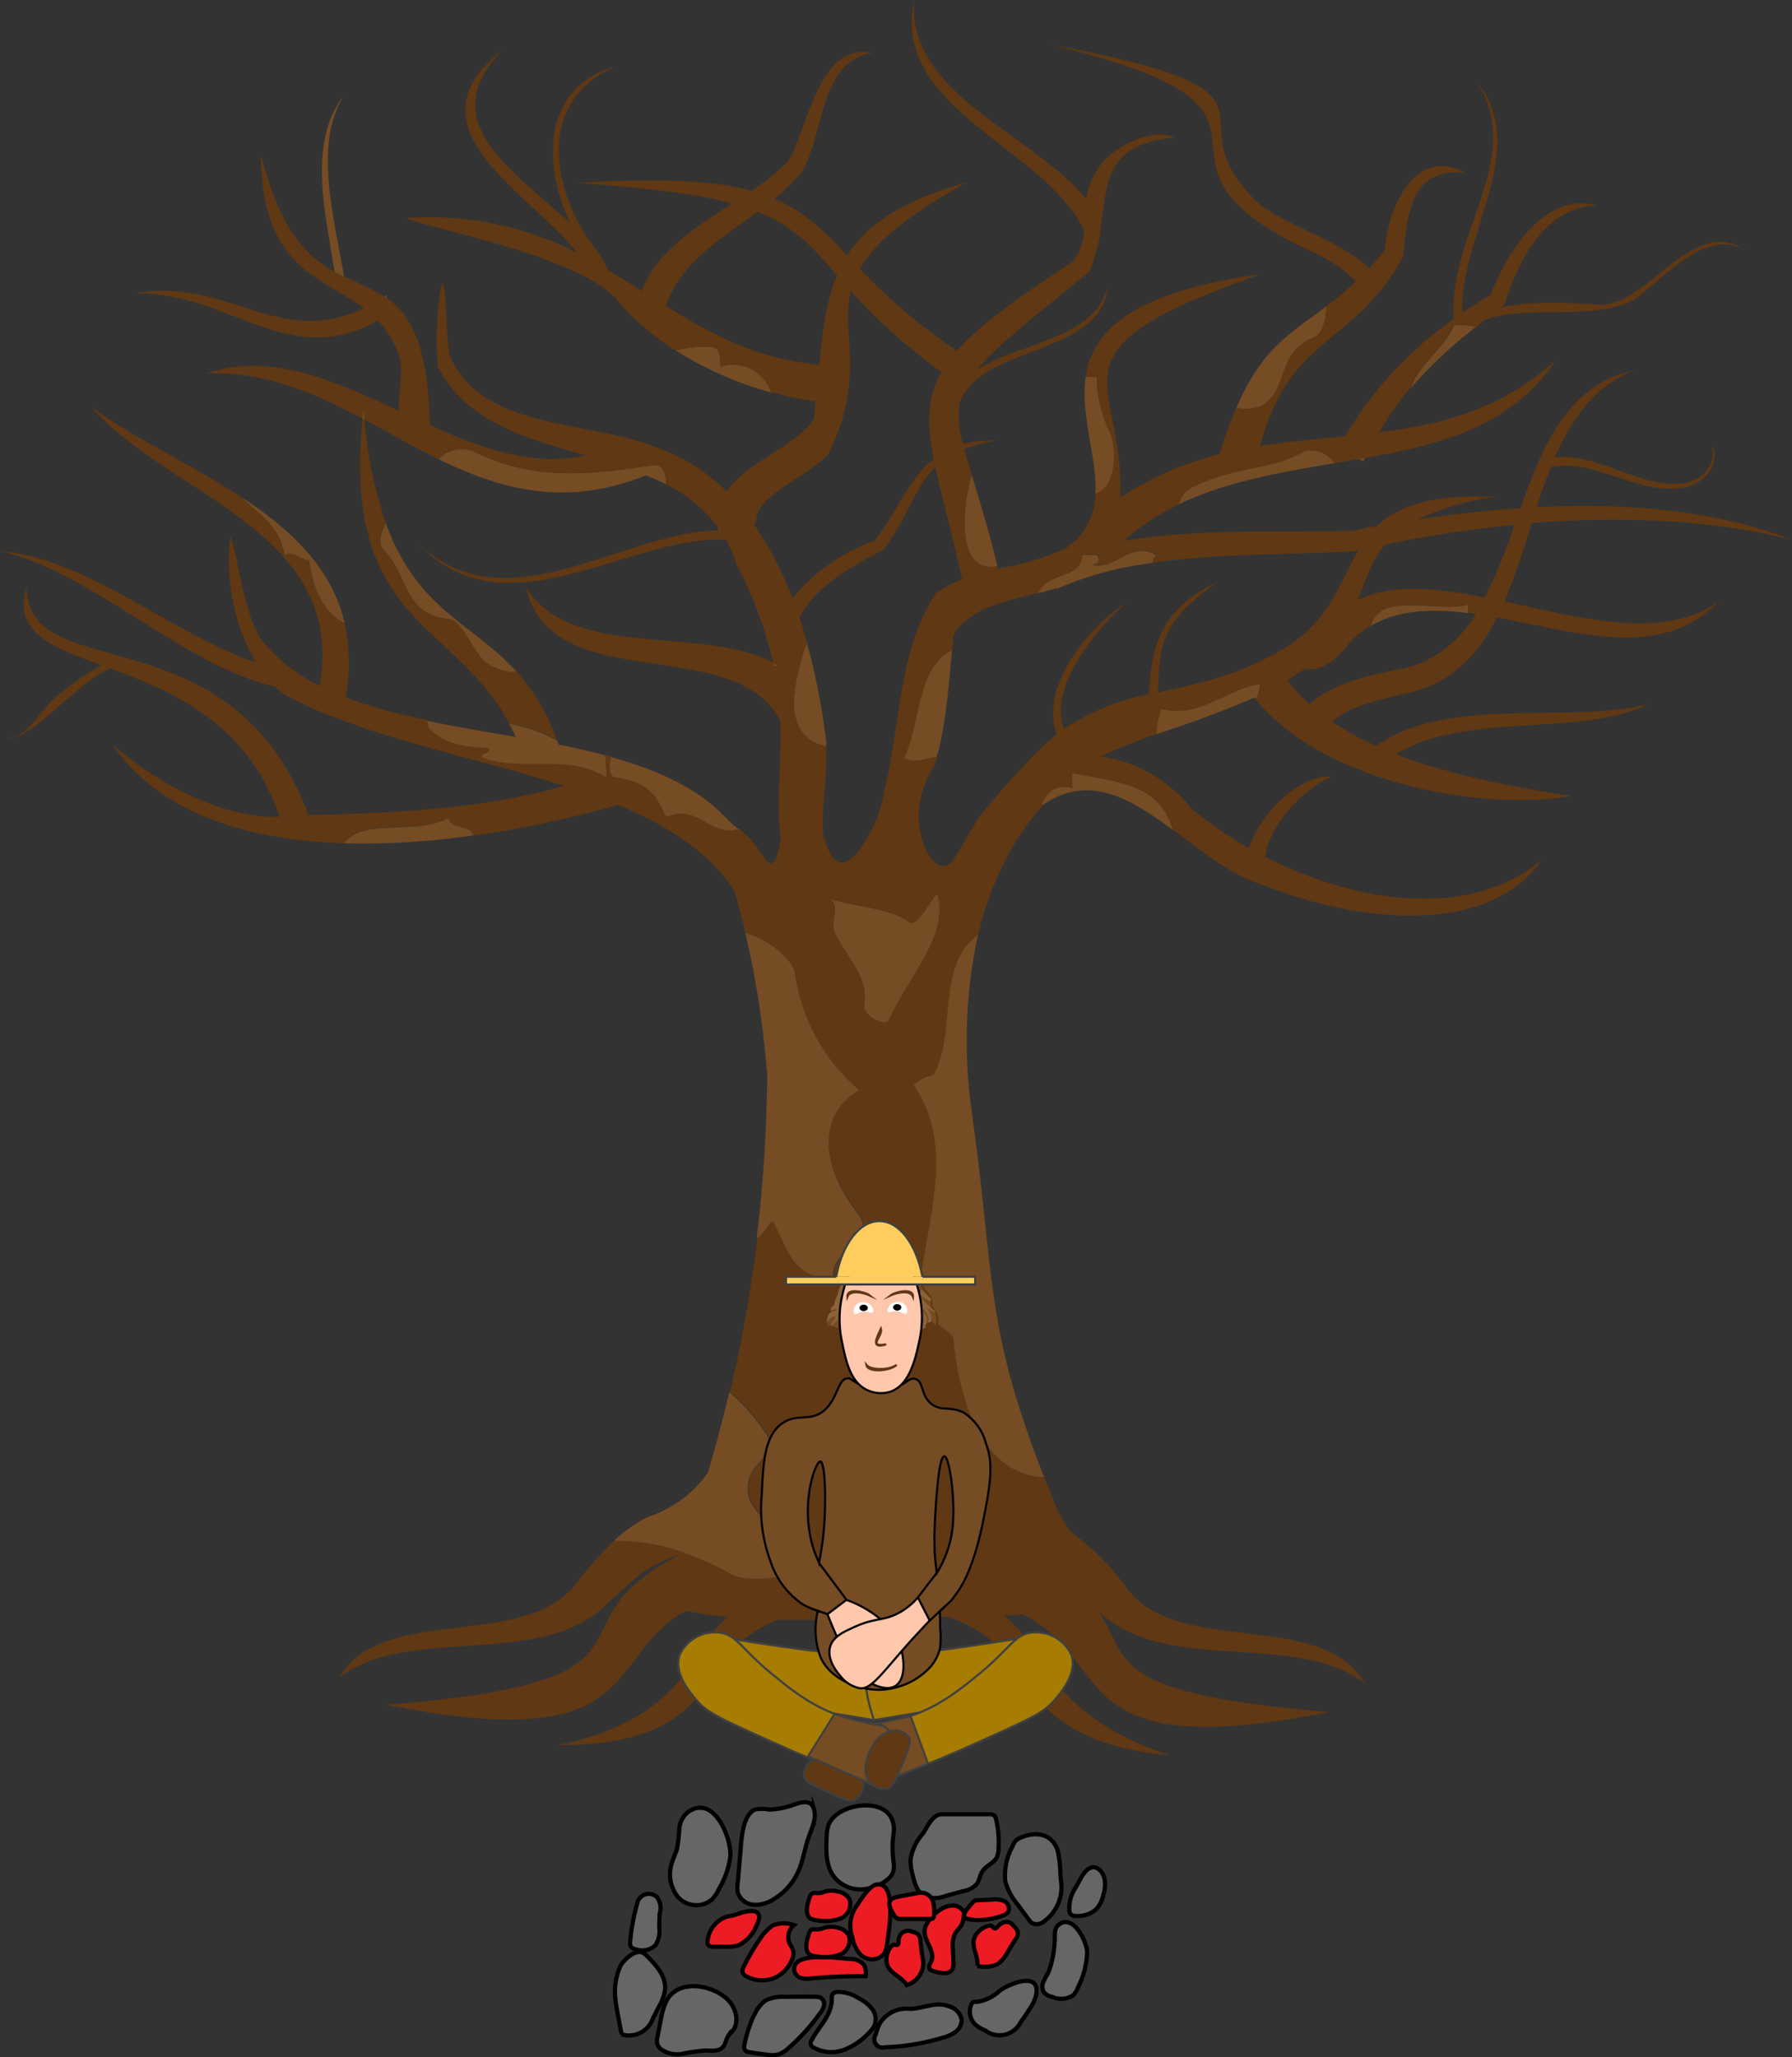 <svg xmlns="http://www.w3.org/2000/svg" viewBox="0 0 212.55 243.93"><rect x="0" y="0" width="212.55" height="243.93" fill="#333333" stroke="none"/><defs><style>.cls-1,.cls-11,.cls-8,.cls-9{fill:#754c24;}.cls-2{fill:#42210b;}.cls-13,.cls-3,.cls-7{fill:#603813;}.cls-4{fill:#666;}.cls-10,.cls-4,.cls-5,.cls-9{stroke:#000;}.cls-10,.cls-11,.cls-13,.cls-14,.cls-4,.cls-5,.cls-6,.cls-7,.cls-8,.cls-9{stroke-miterlimit:10;}.cls-4,.cls-5{stroke-width:0.5px;}.cls-5{fill:#ed1c24;}.cls-6{fill:#a67c01;}.cls-14,.cls-6,.cls-7,.cls-8{stroke:#404040;}.cls-10,.cls-11,.cls-13,.cls-14,.cls-6,.cls-7,.cls-8,.cls-9{stroke-width:0.25px;}.cls-10{fill:#ffc7ac;}.cls-11,.cls-13{stroke:#603813;}.cls-12{fill:#8c6239;}.cls-14{fill:#ffcd5d;}.cls-15{fill:#fff;}</style></defs><g id="Layer_2" data-name="Layer 2"><g id="Layer_1-2" data-name="Layer 1"><path class="cls-1" d="M43.23,49.77,43,49.64c0-.4.08-.8.13-1.21C43.14,48.88,43.19,49.33,43.23,49.77Z"/><path class="cls-1" d="M85.44,62.9h-.21a2.32,2.32,0,0,1-.06-.38Z"/><path class="cls-1" d="M43.23,49.77,43,49.64c0-.4.08-.8.13-1.21C43.14,48.88,43.19,49.33,43.23,49.77Z"/><path class="cls-1" d="M92.35,79l-.57,0h0c0-.09,0-.18,0-.27a.5.5,0,0,0,0-.12,0,0,0,0,1,0,0C91.92,78.73,92.14,78.85,92.35,79Z"/><path class="cls-1" d="M37.54,84.15l-.21,0a.13.13,0,0,0,0-.06Z"/><path class="cls-1" d="M75.7,38.2h0Z"/><path class="cls-1" d="M161.9,54.31l-.21.41a4.74,4.74,0,0,1-.49-.29Z"/><path class="cls-1" d="M92.35,79l-.57,0h0c0-.09,0-.18,0-.27s0-.08,0-.11C91.92,78.73,92.14,78.85,92.35,79Z"/><path class="cls-1" d="M130.66,26.51h0v-.05Z"/><path class="cls-1" d="M45.9,35.37l-.31-.21.26-.16C45.86,35.1,45.88,35.23,45.9,35.37Z"/><path class="cls-1" d="M40.82,32.82c-.38-.18-.75-.37-1.14-.58-1-6.69-3.34-15.33,1.17-21C37.08,17,39.7,26.17,40.82,32.82Z"/><path class="cls-1" d="M91.48,46.55a42.34,42.34,0,0,1-11.35-5,13.85,13.85,0,0,1,4.13-.41c1.18,0,1.18,1.18,1.18,2.35A4.77,4.77,0,0,1,91.48,46.55Z"/><path class="cls-1" d="M158.31,54.92C152,56,145.48,57.07,139.74,59.84a3.27,3.27,0,0,1,2.09-2.24c4.7-2.35,8.81-1.76,12.92-4.11A3.42,3.42,0,0,1,158.31,54.92Z"/><path class="cls-1" d="M157.32,36.32c0,1.7-.58,3.25-1.39,3.66-4.7,1.76-2.94,6.46-6.47,8.22a5.17,5.17,0,0,1-2.81.15C149.7,41.23,153.09,39.53,157.32,36.32Z"/><path class="cls-1" d="M149.46,81.1a4,4,0,0,1-.53,1.81,1.39,1.39,0,0,1-.15-.19,123.79,123.79,0,0,1-11.62,4.33,10.13,10.13,0,0,1,.56-3C142.42,85.21,145.35,81.68,149.46,81.1Z"/><path class="cls-1" d="M79,57.44c-.76-.39-1.56-.74-2.37-1.07C67,60.23,59.32,58,52,54.45a3.79,3.79,0,0,1,4-1c7,3.52,13.51,2.94,21.14,1.76C78.61,54.9,79,56,79,57.44Z"/><path class="cls-1" d="M61.31,79.7a6,6,0,0,1-3.48-1c-1.76-1.18-2.94-5.29-4.7-5.29-5.29-.59-4.7-5.29-7.64-8.22-.62-.63-.41-1.91.27-3.15C49.51,72.38,56.07,73.87,61.31,79.7Z"/><path class="cls-1" d="M129.93,58.61c.22-4.31-1.82-9.36-1.15-13.93h1.3a15.7,15.7,0,0,0,1.76,7C132.37,53.82,132.42,57.77,129.93,58.61Z"/><path class="cls-2" d="M78.62,179.17a13.59,13.59,0,0,1-1.71.69c.21-.11.43-.2.65-.3l.46-.18Z"/><path class="cls-1" d="M107.76,109.29c-2.23-1.67-6.57-1.76-9.52-2.77,1.62.78.17,2.86.71,4,1.76,3.52,4.11,5.28,3.52,8.81,0,1.17,2.35,2.35,2.94,1.76,2.35-5.29,7-10,5.87-14.68C111.28,104.59,108.93,110.47,107.76,109.29Z"/><path class="cls-3" d="M98.24,106.52a2.58,2.58,0,0,0-.47-.16Z"/><path class="cls-1" d="M107.17,89.91c1.35.67,2.7,0,3.93-.15.65-2.08,1.29-5.89,1.81-12.7C108.61,79.21,109.19,85.86,107.17,89.91Z"/><path class="cls-1" d="M95.69,76.15C94.08,81,92.51,87.3,98,88.52c0-.19,0-.38,0-.56A81,81,0,0,0,95.69,76.15Z"/><path class="cls-1" d="M86.86,97.72h0c-.62-.63-1.28-1.28-2-1.94-3.31-2.88-7.62-4.7-12.38-6-.43,1.21-.17,2.51.61,2.51C76.63,92.84,77.8,94,79,97c3.87-1.67,5.14,2.42,8.72,1.41-.26-.22-.53-.43-.83-.64A0,0,0,0,1,86.86,97.72Z"/><path class="cls-1" d="M57.83,88.73c.59.59-1.17.59-.59,1.18,4.7,1.76,10-.59,14.69,2.35a17.51,17.51,0,0,0-.16-2.7q-2.7-.7-5.53-1.28l-.18-.47a19.8,19.8,0,0,0-5.68-2c.27.51.54,1,.79,1.58-3.54-.62-7.1-1.2-10.52-1.92,0,.36.13.71.13.95C52.54,88.15,54.89,88.73,57.83,88.73Z"/><path class="cls-3" d="M61.31,79.7a6,6,0,0,1-3.48-1c-1.76-1.18-2.94-5.29-4.7-5.29-5.29-.59-4.7-5.29-7.64-8.22-.62-.63-.41-1.91.27-3.15a50,50,0,0,1-2.53-12.32L43,49.64c-2.4,24.24,10.71,23.83,17.4,36.13a19.8,19.8,0,0,1,5.68,2A24.35,24.35,0,0,0,61.31,79.7Z"/><path class="cls-1" d="M125.33,69.84a40.6,40.6,0,0,1,11.38-3.08,1.57,1.57,0,0,1,.42-.94c-2.94-1.76-4.7,1.77-7.64,1.18.59,0,1.18-.59.59-1.18h-1.76c0,2.88-3.93,1.83-5.2,4.53.73-.19,1.45-.38,2.16-.61Z"/><path class="cls-1" d="M127.14,91.67v1.76a2.74,2.74,0,0,0-3.6,2.17l.08-.1h0c5.56-3.86,10.49-.78,15.51,2.94C137.51,92.84,132.58,92.76,127.14,91.67Z"/><path class="cls-3" d="M177.57,73.23c9.48,1.74,19.63,5.12,26.29-1.92-6.59,4.72-16.26,2-25.41,0a95.56,95.56,0,0,0,3.22-9.29c10.66-.85,21.44-.4,30.88,2-9-3.54-19.64-4.41-30.28-3.88.54-1.69,1.11-3.35,1.75-4.93l0,.16s.33-.06.91-.12a10.49,10.49,0,0,1,2.45.12c2.05.3,4.7,1.42,7.52,2.14a12.26,12.26,0,0,0,4.28.39,5,5,0,0,0,3.36-1.67,3.55,3.55,0,0,0,.83-2.5,2.71,2.71,0,0,0-.17-.73c-.08-.15-.12-.23-.15-.23a5.92,5.92,0,0,1,.12,1,3.43,3.43,0,0,1-.93,2.25,4.63,4.63,0,0,1-3.12,1.34,11.85,11.85,0,0,1-4-.53c-2.69-.8-5.32-2-7.53-2.42a11.28,11.28,0,0,0-2.7-.22l-.46,0c2-4.51,4.65-8.31,9.23-10.22C186,45.62,183,52.77,180.35,60.26c-4.12.27-8.22.73-12.19,1.33a32,32,0,0,1,9.17-2.67c-7.68-.33-11.58,1.14-14,3.46q-1.53.27-3,.57c-8.31.17-18.33-.28-27.05,1.18a28.64,28.64,0,0,1,6.51-4.29,3.27,3.27,0,0,1,2.09-2.24c4.7-2.35,8.81-1.76,12.92-4.11a3.42,3.42,0,0,1,3.56,1.43l2.89-.49.7-.12c9-1.6,17.45-3.81,22.64-11.64-6.6,5.95-13.66,7.68-21,8.59A38.49,38.49,0,0,1,167,46.33l.32-.37c.93-2.77,3.67-4.44,5-7.16,0-.47,1.5-.18,2.71,0l1.11-.89c5.43-1.83,12.33.19,17.53-2.28,3.81-2.59,8.43-8.63,13.3-6-6.15-4-11,5.95-16.87,6.52-3.81-.24-8.21-.51-12.13.3l.46-.35c1.82-5.46,4.77-11.49,11-11.74-6.18-1.69-10.71,5.47-12.62,10.61-1.16.68-2.29,1.39-3.37,2.14-.33-9.31,8.27-19.5,1.64-27.52,6,9-3.36,18.1-2.64,28.22a45.42,45.42,0,0,0-12.9,13.92c-3.33.33-6.7.61-10.1,1.17,3.71-13.46,11-11.62,17-22.47.49-5.41,1-10.53,7.33-9.95-5.82-3.2-9.15,4-9.52,9.18-.64.79-1.25,1.49-1.85,2.14-3.36-3.18-8.66-4.58-12.74-7.36-12.11-10.83,7-13.23-25.44-19.22C159,13.39,131,18.76,156,30a18.89,18.89,0,0,1,4.85,3.33,37.45,37.45,0,0,1-3.54,3c0,1.7-.58,3.25-1.39,3.66-4.7,1.76-2.94,6.46-6.47,8.22a5.17,5.17,0,0,1-2.81.15,52.33,52.33,0,0,0-2,5.5A38.76,38.76,0,0,0,132.85,59c.68-14.36-9.94-17.15,16.76-26.51-15.68,2.21-20.06,6.89-20.83,12.18h1.3a15.7,15.7,0,0,0,1.76,7c.53,2.09.58,6-1.91,6.88a7.83,7.83,0,0,1-3.67,6.56,32.39,32.39,0,0,1-7.87,2.3c0-.11,0-.21-.08-.32-5,.89-4.13-7.18-3.06-10.85-.34-1.1-.64-2.09-.88-3h0a21.47,21.47,0,0,1,3.72-1,14.88,14.88,0,0,0-3.87.39,11.32,11.32,0,0,1-.42-4.79c2.49-7.08,17.08-5.47,17.66-14.18-1.29,6.54-10.43,6.86-15.59,10.19,2.22-2.67,6.36-6,13.33-11.61a20,20,0,0,0,1.44-5.78h0v-.05c.65-5,.77-9.44,8.71-10.07-2.51-1.34-8.06,1.1-9.52,4.39a7.06,7.06,0,0,0-1,2.9C122.54,15.81,107.52,11.2,108.43,0c-2.83,13,15.73,17.59,20.16,27.37h0A6.68,6.68,0,0,1,127.27,31c-6.83,4.49-11.18,7.66-13.77,10.58A65.71,65.71,0,0,1,102,31.87c1.65-2.91,5.22-6.09,12.68-10.27-7.7,2.22-11.85,5-14.2,8.69-2.76-2.9-5-5.2-8.63-6.73a21.81,21.81,0,0,0,3.35-3.3c2.61-4.78,2.1-13.21,8.4-14C97,5,96,14.89,93.46,19.17a27.47,27.47,0,0,1-4.33,3.46c-4.41-1.2-10.66-1.57-20.73-.93,8.68.57,14.39,1.34,18.44,2.44-4.46,2.89-9.2,5.92-10.69,10.37-1.31-.83-2.62-1.65-4-2.44A11.59,11.59,0,0,0,71,30c-.18-.22-.36-.44-.53-.68-5-6.67-7-17.27,2.48-21.41-8.69,2.41-8.65,11.86-5.27,18.56-6.67-6.12-16.45-12-8.06-20.56C47.81,15.13,62.71,22.68,68.47,30A38.13,38.13,0,0,0,48.1,25.87c4.67,1.68,19.84,4.42,24.91,9.46a24,24,0,0,0,2.68,2.86h0a31.63,31.63,0,0,0,4.43,3.36,13.85,13.85,0,0,1,4.13-.41c1.18,0,1.18,1.18,1.18,2.35a4.77,4.77,0,0,1,6,3,40.67,40.67,0,0,0,5.29,1.12c-.06.68-.12,1.38-.18,2.09-2.21,3.2-7.94,5.1-10.37,8.56A21.58,21.58,0,0,0,77.71,53c-8-3.21-20.9-2-24.4-11-.44-2.34-.31-7.48-.84-8.45-.53,1.28-.9,7.42-.5,10C55.36,50.11,62.45,52,69.48,54,63.2,55.37,57.07,53.17,51,50.42c-.24-9.53-2.3-13.08-5.09-15.05l-.31-.21a41.48,41.48,0,0,0-4.77-2.34c-.38-.18-.75-.37-1.14-.58-3.27-1.82-6.56-5-8.75-14,.06,13.58,7.18,14.57,12.22,18.3C33.05,41.42,27,32.81,16,34.77,27.43,34.7,34.21,44,44.81,38a10.56,10.56,0,0,1,2.7,4.86c.17,2-.23,4-.24,5.85-7.57-3.54-15.11-7-22.8-4.43C31.29,44,37.21,46.58,43,49.64c0-.4.08-.8.13-1.21,0,.45.08.9.12,1.34C46.16,51.33,49.07,53,52,54.45a3.79,3.79,0,0,1,4-1c7,3.52,13.51,2.94,21.14,1.76C78.61,54.9,79,56,79,57.44a16.67,16.67,0,0,1,6.14,5.08l.27.38h-.21c-11.41.18-25,11.29-35.32,1.79C60,75.32,74.7,63.43,86.12,64a16,16,0,0,1,1.22,2.91A46.85,46.85,0,0,1,91.7,78.61a0,0,0,0,1,0,0c.21.11.43.23.64.36l-.57,0h0c0-.09,0-.18,0-.27a.5.5,0,0,0,0-.12c-8.78-4.51-24-.22-29.42-9C65.42,82.88,87,74.91,92.53,85.43c.14,3.84-.21,7.25-.14,10.75v.18c0,1,.09,2,.21,3-.19,1.43-.52,3-1.13,3-.44.06-.82-.67-1.34-1.42-.21-.3-.46-.63-.75-1a12.56,12.56,0,0,0-1.68-1.64c-3.58,1-4.85-3.08-8.72-1.41-1.18-2.94-2.35-4.12-5.88-4.7-.78,0-1-1.3-.61-2.51l-.72-.19a17.51,17.51,0,0,1,.16,2.7c-4.7-2.94-10-.59-14.69-2.35-.58-.59,1.18-.59.59-1.18-2.94,0-5.29-.58-7-2.35,0-.24-.1-.59-.13-.95A60.77,60.77,0,0,1,41,82.71a22.23,22.23,0,0,0-.14-8.81c-2.48-1.19-3.82-4.09-4.2-7.49-1.17,0-1.76-1.17-2.93-.59-.57-3.43-2.82-4.64-5.11-6.87-5.78-3.78-12.47-6.86-17.71-10.62,9.17,10.53,30.24,14.57,27,33A21.24,21.24,0,0,1,31.11,76c-2.26-3.23-2.8-9.72-3.8-12.47a24.73,24.73,0,0,0,3,15C20.58,75.33,10.21,66.05,0,65.38c10.16,2,22.08,13.74,32.55,16a10.47,10.47,0,0,0,1.17.94c1.15.64,2.36,1.23,3.62,1.78l.2.09c8.64,3.75,19.63,5.86,29.33,9-9.23,2.67-20.1,3.27-30.42,3.45l-.14,0,.24-.12C27.3,72.19,3.13,81.61,3.17,69.58c-1.68,5.35,2.77,7.06,8.83,9.3a35.22,35.22,0,0,0-5.2,3.65c-2.07,1.53-3.42,5.09-6.12,5,3,.47,8.08-6.36,12.38-8.28h0c7.25,2.69,16.31,6.4,20.12,17.63-7.52.07-14.75-4.26-19.84-8.57,5.8,8.33,16.27,11.34,27.45,11.68,2.4-3.15,8.59-.9,12.34-3,.5,1.5,2.7.87,3,2.11.86-.12,1.72-.25,2.57-.39A136.32,136.32,0,0,0,73.3,95.46c5.88,2.44,10.83,5.59,13.82,10.21v0c.44,1.56.87,3.21,1.27,4.92,2.73.77,5.31,2.92,5.86,4.56a22.46,22.46,0,0,0,7.64,14.09c-5.88,3.53-3.53,10.58,0,14.69,2.34,3.52-3.53,4.11-2.94,7.64-4.7,0-5.29-2.94-7-6.47-.49-1-1,1.27-2.12,1.74-.58,4.76-1.39,9.72-2.49,14.86-.25,1.14-.5,2.26-.76,3.37a22.68,22.68,0,0,1,4.19,4.7c1.77,2.35-1.17,3.53-1.76,5.29-1.76,5.29,6.46,6.46,6.46,11.75-3.52,0-7,1.17-9.39-.59-4.7-2.35-8.23-3.52-12.93-3.52a.44.44,0,0,1-.21-.07,37,37,0,0,0-4.68,5.28c-6.3,7.83-23,2.27-28,11,8.16-6.28,23.79-1,31.51-8.52.89-.81,1.87-1.74,2.93-2.64a14.58,14.58,0,0,1,6-3.41A23.81,23.81,0,0,0,75,188.16c-7,6.59,1.08,11.55-29.2,14,31,6.13,25.46-5.4,35.53-11.15a40.68,40.68,0,0,0,5,.74c-.41.36-.81.73-1.19,1.12-2.31,2.37-2.66,4.1-4.6,6.45-2.23,2.7-6.31,6-14.36,7.61,9.3.11,13.76-2.59,16.11-5.2,2-2.24,2.49-4.44,5.4-6.9a17.33,17.33,0,0,1,4.54-2.76c3.89.08,7.71-.05,10.69-.15,3.41-.11,6.65-.15,9.61-.19a17.56,17.56,0,0,1,5.43,3.1c2.84,2.41,3.4,4.58,5.39,6.9,2.28,2.66,6.56,5.67,15.37,6.39-7.43-2.37-11.37-5.92-13.62-8.8-1.89-2.43-2.34-4.14-4.6-6.45-.45-.46-.93-.9-1.41-1.31.77,0,1.51-.08,2.22-.13h0c11.21,5.59,4.57,17.89,36.36,11.59-27.18-2.23-23.47-6.46-27.48-12.07l.16.14c7.71,7.55,23.36,2.24,31.51,8.52-5-8.76-21.71-3.2-28-11a30,30,0,0,0-6.89-7,19.6,19.6,0,0,1-1.59-2.67c-.54-1.31-1-2.56-1.51-3.75-7.61-.19-10.23-9.92-10.78-16.54-.59-1.17-4.12-2.35-4.12-4.7.59-8.22,4.7-17.62-.58-25.25a4.41,4.41,0,0,1,2.35-1.18c2.83-5.1.2-12.93,5.28-16.64.28-1.2.61-2.4,1-3.57h0a35.29,35.29,0,0,1,1.45-3.69,32.61,32.61,0,0,1,5.1-8,2.74,2.74,0,0,1,3.6-2.17V91.67c5.44,1.09,10.37,1.17,12,6.76l.09.06c3.54,2.63,7.12,5.55,11,6.6,9.91,4,26.13,6.31,32.59-3.09-8.74,7.2-22.21,5-32.78-.39.53-4,4.72-8.19,8-9.56-4-.17-8.6,4.35-9.94,8.52a45.94,45.94,0,0,1-6.82-4.7,16.82,16.82,0,0,0-10.77-6.18,68.49,68.49,0,0,1,6.64-2.64,10.13,10.13,0,0,1,.56-3c4.7,1.18,7.63-2.35,11.74-2.93a4,4,0,0,1-.53,1.81c7.82,9.81,26.87,13.35,37.38,11.46-5.48-.88-13.56-2.18-20.74-4.94,8.3-5.16,22-1.93,30-6-9.08,2.51-23.72-1.12-32.35,5A34.74,34.74,0,0,1,158,85.58c2.32-2.08,6.44-2.76,9.75-3.59C172.54,80.65,175.47,77.37,177.57,73.23Zm-13.31-8.64a140.16,140.16,0,0,1,15.38-2.35,66.59,66.59,0,0,1-3.53,8.62c-5.65-1.12-11-1.69-15.08.29C162,68.8,162.62,66.56,164.26,64.59ZM79,36.28c1.64-5.06,6.48-7.94,10.87-11.17h0c4.4,1.74,6.43,4.14,9.41,7.52-1.22,2.95-1.71,6.44-2.1,10.64C89.77,42.56,84.27,39.58,79,36.28ZM91.74,66a34.57,34.57,0,0,0-2.3-3.8,1.51,1.51,0,0,0,.3-1c.83-2.94,6.28-4.77,8.54-7.41,4.49-9.16,1.4-14.13,2.63-19.25a70.45,70.45,0,0,0,10.76,9.59h0a7.82,7.82,0,0,0-.42.81c-1.29,2.73-1.25,5.59-.51,9.48-2.87,2.23-4.19,6-6.95,9.65A23.16,23.16,0,0,0,94,70.91,44.4,44.4,0,0,0,91.74,66Zm5.93,33.39h0a30,30,0,0,1,.07-4.82,51.72,51.72,0,0,0,.26-6C92.51,87.3,94.08,81,95.69,76.15c-.27-1-.56-2-.88-2.91,1.81-3.59,6-6,9.92-8,3.14-4.13,3.72-7.47,6.21-9.82.73,3.44,1.92,7.69,3.19,13.28A12.76,12.76,0,0,0,111,70.34c-4.2,6.39-4.19,14.56-5.81,22.12-.1.49-.21,1-.33,1.45h0a15.33,15.33,0,0,1-1,3.51l0,0a14,14,0,0,1-.7,1.4c-.67,1.17-2.12,3.69-3.5,3.46-1.06-.19-1.59-1.93-1.89-3Zm7.74,21.7c-.59.59-2.94-.59-2.94-1.76.59-3.53-1.76-5.29-3.52-8.81-.54-1.09.91-3.17-.71-4l-.47-.16a2.58,2.58,0,0,1,.47.16c3,1,7.29,1.1,9.52,2.77,1.17,1.18,3.52-4.7,3.52-2.93C112.46,111.05,107.76,115.75,105.41,121Zm1.7-12.19.12-.06s0,0,0,.06A.06.06,0,0,1,107.11,108.85ZM137.35,82.1c.15-6.17.66-8.53,7.16-13.17-6.62,3.2-7.93,7.22-8.23,13.41a26.94,26.94,0,0,0-10.08,4.1c-1.92-5.18,4.2-12.2,7.42-15-4.42,2.75-10.4,10-8.27,15.64a24.59,24.59,0,0,0-3.06,2.83c-1.9,2-3.41,3.69-4.62,5.1-.69.81-1.28,1.54-1.78,2.23a.41.41,0,0,0,0,.09c-.48.71-.87,1.35-1.18,1.89,0,0,0,0,0,0-1.29,2.21-1.85,3.45-2.77,3.49s-1.64-1.08-2.09-1.9a9.76,9.76,0,0,1-.78-2.63,10.05,10.05,0,0,1,.07-3.26c0-.07,0-.14.05-.21l.06-.26a10.56,10.56,0,0,1,.61-1.85c.08-.18.16-.36.24-.52l.11-.23.1-.18.15-.28.11-.19a7.57,7.57,0,0,0,.6-1.47c-1.23.14-2.58.82-3.93.15,2-4,1.44-10.7,5.74-12.85,0-.56.08-1.13.12-1.73,2-3.25,6.11-4,10.09-5,1.27-2.7,5.2-1.65,5.2-4.53h1.76c.59.59,0,1.18-.59,1.18,2.94.59,4.7-2.94,7.64-1.18a1.57,1.57,0,0,0-.42.94c7.83-1.1,16.45-.92,23.83-1.34l.52-.12c-2.24,3.8-3.4,8.49-9.07,11.79C146.57,80.25,141.81,81.13,137.35,82.1Zm18,1.43a18.94,18.94,0,0,1-2.65-2.88l1-.63c.38-.24.73-.49,1.06-.73h0c2.12.47,4.12-1.42,5.32-3.12a12.31,12.31,0,0,1,2.57-2c1.25-4.21,7.83-1.44,11.55-2.5v1l.85.11a13.73,13.73,0,0,1-8,6.37C163,79.91,158.15,80.86,155.3,83.53Z"/><path class="cls-1" d="M53.13,97c-3.75,2.14-9.94-.11-12.34,3a91.19,91.19,0,0,0,15.32-.93C55.83,97.83,53.63,98.46,53.13,97Z"/><path class="cls-1" d="M86,186.24c2.34,1.76,5.87.59,9.39.59,0-5.29-8.22-6.46-6.46-11.75.59-1.76,3.53-2.94,1.76-5.29a22.68,22.68,0,0,0-4.19-4.7c-.78,3.32-1.64,6.49-2.54,9.53A13.9,13.9,0,0,1,82,176.87a13.72,13.72,0,0,1-3.41,2.3h0a13.59,13.59,0,0,1-1.71.69h0a17.18,17.18,0,0,0-4,2.79.44.44,0,0,0,.21.07C77.8,182.72,81.33,183.89,86,186.24Z"/><path class="cls-1" d="M101.89,129.26a22.46,22.46,0,0,1-7.64-14.09c-.55-1.64-3.13-3.79-5.86-4.56.31,1.31.6,2.64.87,4A115.83,115.83,0,0,1,91,127.53a172.63,172.63,0,0,1-1.26,19.33c1.14-.47,1.63-2.71,2.12-1.74,1.76,3.53,2.35,6.47,7,6.47-.59-3.53,5.28-4.12,2.94-7.64C98.36,139.84,96,132.79,101.89,129.26Z"/><path class="cls-1" d="M40.88,73.9c-2.48-1.19-3.82-4.09-4.2-7.49-1.17,0-1.76-1.17-2.93-.59-.57-3.43-2.82-4.64-5.11-6.87C34.45,62.75,39.33,67.26,40.88,73.9Z"/><path class="cls-1" d="M174.14,71.7v1c-4.23-.54-8.2-.41-11.55,1.5C163.84,70,170.42,72.76,174.14,71.7Z"/><path class="cls-1" d="M175.08,38.75A54.32,54.32,0,0,0,167.35,46c.93-2.77,3.67-4.44,5-7.16C172.37,38.33,173.87,38.62,175.08,38.75Z"/><path class="cls-1" d="M118.31,67.15c-5,.89-4.13-7.18-3.06-10.85C116.09,59.05,117.18,62.52,118.31,67.15Z"/><path class="cls-1" d="M115.26,131.87l0-.09a59.28,59.28,0,0,1,.74-20.92c-5.08,3.71-2.45,11.54-5.28,16.64a4.41,4.41,0,0,0-2.35,1.18c5.28,7.63,1.17,17,.58,25.25,0,2.35,3.53,3.53,4.12,4.7.55,6.62,3.17,16.35,10.78,16.54C116.75,157.05,118.09,152,115.26,131.87Z"/><path class="cls-4" d="M87.81,219.77l-.3,3.42a3.6,3.6,0,0,0,0,1.27,2.17,2.17,0,0,0,1.92,1.41,4,4,0,0,0,2.39-.69,7.37,7.37,0,0,0,2.88-3.29c.55-1.26.74-2.65,1.19-3.95.38-1.12,1-2.29.65-3.42a1.23,1.23,0,0,0-.22-.46c-.47-.58-1.39-.33-2.09-.08a9.88,9.88,0,0,1-2.94.61,4.62,4.62,0,0,0-1.78,0C88,215.33,87.93,218.34,87.81,219.77Z"/><path class="cls-4" d="M99.49,215a3.22,3.22,0,0,0-1.22,1.39,4.56,4.56,0,0,0-.21,1.27c-.1,1.71-.15,3.59.9,4.94a4,4,0,0,0,3.1,1.45,5.13,5.13,0,0,0,3.25-1.22,2.09,2.09,0,0,0,.52-.59,2.46,2.46,0,0,0,.16-1.35,14.91,14.91,0,0,1-.09-2.75,9.81,9.81,0,0,0,.12-1.32C105.9,213.45,101.5,213.65,99.49,215Z"/><path class="cls-4" d="M111.69,215.14h5.66a.85.85,0,0,1,.59.15.75.75,0,0,1,.2.42,12.21,12.21,0,0,1,.3,3.51,2.62,2.62,0,0,1-.2,1c-.37.75-1.33,1-1.76,1.76-.27.44-.31,1-.61,1.41a2.69,2.69,0,0,1-1.6.86l-2.12.58a3.53,3.53,0,0,1-2.35.09c-1-.44-1.32-1.6-1.56-2.63a6.08,6.08,0,0,1-.24-1.79,6,6,0,0,1,1.45-3.05C110,216.63,110.62,215.14,111.69,215.14Z"/><path class="cls-4" d="M121.05,217.92a1.76,1.76,0,0,0-.59.38,2.12,2.12,0,0,0-.38.67,7.16,7.16,0,0,0-.85,4.11,7.38,7.38,0,0,0,1.47,2.76l1.34,1.81a1.52,1.52,0,0,0,.39.41,1.36,1.36,0,0,0,1.47-.27,5,5,0,0,0,2-4c0-.45-.08-.91-.12-1.36a15.4,15.4,0,0,0-.3-2.89C124.86,217.43,122.86,217.11,121.05,217.92Z"/><path class="cls-4" d="M128.12,222.85l-.48.89a4.48,4.48,0,0,0-.8,2.88.67.67,0,0,0,.13.34.81.81,0,0,0,.6.24A3.6,3.6,0,0,0,129,227a2.75,2.75,0,0,0,1.12-.71,3.68,3.68,0,0,0,.68-1.32c.33-1,.52-2.5-.45-3.29S128.56,222.05,128.12,222.85Z"/><path class="cls-4" d="M81.57,214.9a2.92,2.92,0,0,0-1,2,17.91,17.91,0,0,1-.27,2.32c-.14.53-.39,1-.56,1.54a4.29,4.29,0,0,0,.67,4.18,2.91,2.91,0,0,0,4,.34,4.68,4.68,0,0,0,.92-1.39,9.81,9.81,0,0,0,1.3-3.81C86.73,217.85,84.64,212.7,81.57,214.9Z"/><path class="cls-4" d="M74.74,230.28a1,1,0,0,0,.06.51.85.85,0,0,0,.57.35,2.3,2.3,0,0,0,2.37-.47,3.19,3.19,0,0,0,.46-2.12c0-.58,0-1.16.08-1.74a2.21,2.21,0,0,0-.37-1.86,1.4,1.4,0,0,0-2.33.76A24.66,24.66,0,0,0,74.74,230.28Z"/><path class="cls-4" d="M73,237.12c.06.6.17,1.19.28,1.77l.45,2.35a3,3,0,0,0,3.72-1.91l.68-1.33a5.35,5.35,0,0,0,.76-2.2c.07-1.52-1.09-2.79-2.16-3.86a1.92,1.92,0,0,0-.51-.39c-.88-.39-2.12.77-2.57,1.46A7.35,7.35,0,0,0,73,237.12Z"/><path class="cls-4" d="M79.11,237.16a7.59,7.59,0,0,0-.69,2.13L78,241.47a1.91,1.91,0,0,0-.06.82,1.39,1.39,0,0,0,.45.7,3.27,3.27,0,0,0,2.56.55,21.84,21.84,0,0,1,2.66-.38c.75,0,1.63.15,2.13-.41.33-.37.36-.93.64-1.34a6,6,0,0,1,.48-.54c.84-1,.49-2.54-.34-3.53C84.82,235.39,80.58,234.57,79.11,237.16Z"/><path class="cls-4" d="M88.31,242.36c-.06.28-.1.61.11.8a.83.83,0,0,0,.46.19c.67.12,1.34.21,2,.28a3.47,3.47,0,0,0,1.4,0,3.31,3.31,0,0,0,1.09-.63,23.48,23.48,0,0,0,3.78-4.12,2.58,2.58,0,0,0,.57-1,.88.88,0,0,0-.41-1,1.28,1.28,0,0,0-.48-.09c-1.28-.05-2.56,0-3.84,0a4.56,4.56,0,0,0-2.07.37C89.46,238,88.66,240.82,88.31,242.36Z"/><path class="cls-4" d="M96.3,241.88a.57.57,0,0,0,.17.9,4.29,4.29,0,0,0,3.64.29,7.92,7.92,0,0,0,3.06-2.13,2.71,2.71,0,0,0,.54-.73,2,2,0,0,0-.28-2,4.51,4.51,0,0,0-1.6-1.26,4.38,4.38,0,0,0-2.58-.74c-.83.17-.51.66-.61,1.3C98.37,239.29,97.07,240.4,96.3,241.88Z"/><path class="cls-4" d="M104.36,239.94a6.27,6.27,0,0,0-.5,1.33,1,1,0,0,0,1.12,1.5,27,27,0,0,0,6.85-1.14,4.53,4.53,0,0,0,1.5-.68,1.78,1.78,0,0,0,.73-1.42,2,2,0,0,0-1.4-1.58c-1.72-.7-3.07.26-4.76.26A3.7,3.7,0,0,0,104.36,239.94Z"/><path class="cls-4" d="M118.56,236.08a4.9,4.9,0,0,1-2.79,1.32.67.67,0,0,0-.32,0,.53.53,0,0,0-.25.3,2.19,2.19,0,0,0,.47,2.37,4,4,0,0,0,1.18.7,2.8,2.8,0,0,0,4.19-.94c.41-.57.81-1.16,1.18-1.76a4.59,4.59,0,0,0,.66-1.44C123.5,233.65,119.7,235.23,118.56,236.08Z"/><path class="cls-4" d="M124.36,233.86c-.18.4-.44.75-.6,1.16a1.32,1.32,0,0,0,.07,1.24,1.71,1.71,0,0,0,1,.54,2.61,2.61,0,0,0,2.41-.16,2.54,2.54,0,0,0,.63-1,10,10,0,0,0,1.08-4.1c0-1.26-1.71-4.77-3.45-3.24-.52.45-.34,1.35-.41,2A11.64,11.64,0,0,1,124.36,233.86Z"/><path class="cls-5" d="M90.18,229.86A26.86,26.86,0,0,0,88.32,233c-.13.23-.36.65-.19,1a1,1,0,0,0,.45.39,3.92,3.92,0,0,0,3.23.18A4,4,0,0,0,94,232.22a1.6,1.6,0,0,0,.08-.94,4.28,4.28,0,0,0-.39-.73,1.87,1.87,0,0,1,.48-2.27,3.47,3.47,0,0,0-2.54.06A5.51,5.51,0,0,0,90.18,229.86Z"/><path class="cls-5" d="M101.1,229.72a3.84,3.84,0,0,0,1.08,2.17,2.1,2.1,0,0,0,.81.39,1.77,1.77,0,0,0,1.94-.71,2.86,2.86,0,0,0,.27-1c.18-1.32,1.32-7.57-1.27-7.09-.84.15-1.88,1.87-2.32,2.52A4,4,0,0,0,101.1,229.72Z"/><path class="cls-5" d="M109.66,229c0,1.26,1.31,2.44.8,3.58-.12.27-.34.55-.23.81a.74.74,0,0,0,.45.34,4.74,4.74,0,0,0,1.19.24,1.25,1.25,0,0,0,1-.31,1.38,1.38,0,0,0,.21-1l-.06-1.64a3.21,3.21,0,0,1,.29-1.79c.2-.33.52-.58.71-.91a2.83,2.83,0,0,0,.29-1.14.74.74,0,0,0,0-.49C112.92,224.6,109.7,227.46,109.66,229Z"/><path class="cls-5" d="M118,228.67c-.17,0-.22-.2-.36-.28-.43-.24-2,.53-2.16,1.79-.09,1,.56,1.95.46,2.94a3.68,3.68,0,0,0,2.37-.2,3.74,3.74,0,0,0,1.17-1.38l1-1.63a.94.94,0,0,0-.12-1.37c-.27-.33-.46-.57-.79-.63a1.31,1.31,0,0,0-1,.32C118.3,228.45,118.23,228.68,118,228.67Z"/><path class="cls-5" d="M106.47,230.6c-.14.1-.29,0-.45,0-.49.07-1.29,1.67-.62,2.73.53.85,1.63,1.2,2.15,2.06a2.74,2.74,0,0,0,1.84-3.41l-.23-1.89a1.26,1.26,0,0,0-.21-.66,1.22,1.22,0,0,0-.72-.34,1.09,1.09,0,0,0-1.61.84C106.54,230.27,106.63,230.5,106.47,230.6Z"/><path class="cls-5" d="M106.52,224.92l2.3-.44a2.15,2.15,0,0,1,.8,0,1.48,1.48,0,0,1,1.06,1.06,4.34,4.34,0,0,1,.1,1.57.54.54,0,0,1-.14.39.54.54,0,0,1-.31.06h-3.44a1,1,0,0,1-.53-.1,1.1,1.1,0,0,1-.3-.34C105.43,226.06,105,225.23,106.52,224.92Z"/><path class="cls-5" d="M94.23,233.77a1.2,1.2,0,0,0,.88.82,3.86,3.86,0,0,0,1.27,0,62.86,62.86,0,0,1,6.29-.24,2.1,2.1,0,0,0-.21-1.38,2.15,2.15,0,0,0-1.68-.67C99.59,232.23,93.7,231.29,94.23,233.77Z"/><path class="cls-5" d="M115.18,225.83a3,3,0,0,1,.3-.34c.2-.19.48-.15.84-.17l1.35-.07a2.69,2.69,0,0,1,1.46.19,1,1,0,0,1,.48,1.24,1.23,1.23,0,0,1-.69.48,8.07,8.07,0,0,1-3.64.48c-.62-.07-.84-.2-.9-.37-.13-.35.39-1,.53-1.12Z"/><path class="cls-5" d="M97.37,224.46c-.53.08-.72-.05-1,.06s-.35.53-.48.92c-.23.73-.36,1.72.31,2.1a1.94,1.94,0,0,0,.68.17,5.37,5.37,0,0,0,2.79-.2,1.86,1.86,0,0,0,1.09-2.3,2,2,0,0,0-1.31-.9,3.26,3.26,0,0,0-1.64,0C97.69,224.37,97.59,224.42,97.37,224.46Z"/><path class="cls-5" d="M97.31,228.74c-.53.09-.72,0-1,.06s-.36.53-.49.92c-.23.73-.36,1.72.31,2.1a2,2,0,0,0,.68.17,5.37,5.37,0,0,0,2.79-.2,1.85,1.85,0,0,0,1.09-2.3,2,2,0,0,0-1.31-.9,3.27,3.27,0,0,0-1.64,0C97.63,228.65,97.53,228.7,97.31,228.74Z"/><path class="cls-5" d="M86.19,227.28a3.41,3.41,0,0,0-2.28,3.06.59.59,0,0,0,.21.41.76.76,0,0,0,.47.1h1.52a4.55,4.55,0,0,0,1.43-.15,4.39,4.39,0,0,0,2.2-2.39c.23-.45.45-1,.16-1.43s-1.33-.22-1.64-.15c-.5.11-.74.29-1.56.45Z"/><path class="cls-6" d="M97.29,195.81c-1.35-.07-3.43-.39-7.59-1-2.46-.38-4.55-.74-6.12-1l-2,6.52,22.05,3.64c1.59-4.82,1-6.75.09-7.59S101.53,196,97.29,195.81Z"/><path class="cls-6" d="M110,195.81c1.35-.07,3.43-.39,7.58-1,2.47-.38,4.56-.74,6.13-1l2,6.52-22.06,3.64c-1.58-4.82-1-6.75-.08-7.59S105.73,196,110,195.81Z"/><path class="cls-6" d="M107,203.78c4-1.06,6.87-3.41,9.31-5.43,3.56-2.94,4.12-4.7,6.33-4.78a4.63,4.63,0,0,1,4.4,2.58c.83,2.18-1.18,4.54-1.94,5.43-1.06,1.25-2.08,1.87-7.11,4.14-3.57,1.61-5.6,2.53-9.05,3.88-4,1.55-4.35,2.21-5.17,1.94-1.83-.6-3-4.36-1.69-6.21C103,204.12,104.29,204.5,107,203.78Z"/><path class="cls-6" d="M100.69,203.78c-4-1.06-6.87-3.41-9.31-5.43-3.56-2.94-4.12-4.7-6.33-4.78a4.63,4.63,0,0,0-4.4,2.58c-.83,2.18,1.18,4.54,1.94,5.43,1.06,1.25,2.08,1.87,7.11,4.14,3.57,1.61,5.6,2.53,9,3.88,4,1.55,4.35,2.21,5.17,1.94,1.83-.6,3-4.36,1.69-6.21C104.76,204.12,103.42,204.5,100.69,203.78Z"/><path class="cls-7" d="M95.38,210.68c.11.47.46.74,2.48,1.68,2.71,1.28,3.11,1.27,3.47,1.1a2.17,2.17,0,0,0,1.06-2c0-1.66-2.06-2.71-3.39-3a3.28,3.28,0,0,0-2.94.48A2.08,2.08,0,0,0,95.38,210.68Z"/><path class="cls-8" d="M108,203.5c.69,1.88,1.39,3.77,2.08,5.66l-4.45,1.73-1.17-6.61Z"/><path class="cls-8" d="M99,203.22l-3.16,5.06,7.61,3.3a3.08,3.08,0,0,0,1.23-.48,4.16,4.16,0,0,0,1.32-5,3.75,3.75,0,0,0-1.24-1.47,28.92,28.92,0,0,1-3.63-.74C100.34,203.68,99.63,203.45,99,203.22Z"/><path class="cls-7" d="M107.8,206c.23.41.16.85-.67,2.91-1.12,2.78-1.42,3.06-1.79,3.17a2.17,2.17,0,0,1-2.13-.72c-1.11-1.24-.35-3.4.43-4.51a3.29,3.29,0,0,1,2.48-1.65A2.11,2.11,0,0,1,107.8,206Z"/><path class="cls-9" d="M116.94,171.15a6.16,6.16,0,0,0-2.66-3.65c-1.56-.8-2.71-.07-3.89-1.09s-.83-2.58-1.81-2.89c-.79-.25-1.09.73-2.76,1.08a7,7,0,0,1-4-.51c-.82-.4-.89-.68-1.3-.64-1.14.09-1.12,2.24-2.62,3.67-1.69,1.6-3.26.38-5.1,1.65-2.14,1.47-2.28,4.7-2.45,8.5a17.7,17.7,0,0,0,1,7.76,9.86,9.86,0,0,0,3.8,5.17A7.82,7.82,0,0,0,97,191a9.52,9.52,0,0,0-.26,1.88,9.29,9.29,0,0,0,.6,3.67c1.11,2.48,4.23,3.79,6.82,3.83a8.49,8.49,0,0,0,5.93-2.44,5.18,5.18,0,0,0,1.42-2.55,12.89,12.89,0,0,0,0-2.47c0-.78,0-1.42-.05-1.85l.84-.79.46-.41c.27-.34.66-.84,1.08-1.48.63-1,1.85-3.32,2.84-8.36C117.53,175.7,117.82,173.51,116.94,171.15ZM96.6,184c-1.86-5.37.12-10.73.69-10.69s.66,4,.51,6.89a34.76,34.76,0,0,1-.66,5.13C97,184.91,96.76,184.47,96.6,184ZM113,181a13.48,13.48,0,0,1-.69,3.07,14.2,14.2,0,0,1-1.19,2.47c-.11-.78-.21-1.62-.26-2.54,0-.62-.07-1.56,0-2.74,0-.3.33-8.55,1.14-8.57C112.58,172.65,113.33,177.59,113,181Z"/><line class="cls-9" x1="100.39" y1="189.69" x2="97.14" y2="185.33"/><line class="cls-9" x1="98.15" y1="191.41" x2="96.11" y2="190.71"/><line class="cls-9" x1="108.87" y1="189.43" x2="111.1" y2="186.52"/><line class="cls-9" x1="111.85" y1="190.7" x2="110.28" y2="192.17"/><path class="cls-10" d="M98.15,191.41c.38,1,.94,2.35,1.72,4a9.76,9.76,0,0,0,1.9,3.1c1.08,1,3.22,2.22,4.48,1.38,1.43-1,.76-3.87.69-4.14a7.37,7.37,0,0,0-2.58-3.79,9.56,9.56,0,0,0-1.13-.84,12.79,12.79,0,0,0-2.84-1.4Z"/><path class="cls-10" d="M108.87,189.43a8.06,8.06,0,0,1-2.06,1.72c-1.9,1.1-3,.66-5.35,1.73-1.39.62-2.67,1.19-3,2.41-.45,1.59,1,3.2,1.21,3.45A3.93,3.93,0,0,0,102,200.2c1.37.14,2.62-1.8,6-5.6,1-1.08,1.78-1.93,2.27-2.43Z"/><path class="cls-11" d="M111,157.34c-.18,0-.34-.45-.61-.55l-.11,0a.36.36,0,0,0-.23.13h0a1.68,1.68,0,0,0-.2.32s0,.05-.05.06a.45.45,0,0,1-.12.16h0a.85.85,0,0,1-.19.14c-1.67,1-7.52.22-9.46,0h-.09l-.46,0a1.24,1.24,0,0,1-.53-.11,1.72,1.72,0,0,1-.22-.14.31.31,0,0,0-.14-.1.11.11,0,0,0-.08,0c-.25,0-.39.33-.46.3s0-.33,0-.64.26-.94.26-.94h0l.16-.44c.07-.18.12-.36.19-.54s.2-.54.29-.82c.27-.76.53-1.53.79-2.29,7.38-1,9.31-.68,9.49-.11a2.57,2.57,0,0,0,.6,1.5c.15.17.27.21.41.41a1.25,1.25,0,0,1,.14.32,2.61,2.61,0,0,1,.08.42,2.86,2.86,0,0,0,.08.43,1.53,1.53,0,0,0,.31.62,2.08,2.08,0,0,1,.25.5C111.26,156.55,111.15,157.29,111,157.34Z"/><path class="cls-12" d="M100.5,152.41a5.17,5.17,0,0,0-.42,1c-.08.26-.16.53-.23.82-.11.48-.21,1-.29,1.42,0,.19,0,.36-.08.53a1.3,1.3,0,0,1-.14.26h0c-.2.32-.53.54-.69.83a.31.31,0,0,0-.14-.1c.16-.37.58-.76.64-1.1,0-.14,0-.3,0-.46v-.06s0-.05,0-.06,0-.28,0-.42h0c0-.44.11-.91.2-1.36a5.77,5.77,0,0,1,.48-1.56Z"/><path class="cls-12" d="M99.94,157.68c-1.72-2.37.9-1.83-.34-4a.73.73,0,0,1,.16-.56c.13.1.37.32.48.43.63,1.38.05,1.71-.65,2.83C99.71,156.68,100,157.42,99.94,157.68Z"/><path class="cls-12" d="M99.73,154.09c-.19.13-.24.74-.5,1l0,.05c-.34.15-.57.22-.75.32.07-.18.12-.36.19-.54a.4.4,0,0,0,.3-.29c.06-.3.15-.85.42-1l.09.12Z"/><path class="cls-12" d="M99.19,155.49a.15.15,0,0,1,0,.06v.06c0,.17-.07.39-.1.52-.37-.13-.73.34-1.07.68.1-.44.26-.94.26-.94h0a1,1,0,0,1,.92-.38Z"/><path class="cls-12" d="M109.82,157.48c-.37.15-.49-.59-.72-.89-2.22-1.87-4.29-2.35-1.26-5.11a6.54,6.54,0,0,1,.4.52C104.76,155,108.72,154.48,109.82,157.48Z"/><path class="cls-12" d="M110.43,156.69l-.09.1-.11,0a.36.36,0,0,0-.23.13.68.68,0,0,1,.18-.33c0-.73-.71-1.43-1.35-2.12h0c-.2-.22-.38-.43-.54-.64a1.37,1.37,0,0,1-.26-1.62h0a1.09,1.09,0,0,1,.17-.22h0l.11-.11a3.72,3.72,0,0,1,.27.57,1.6,1.6,0,0,0,.4,1.48c.29.4.67.8,1,1.2A1.82,1.82,0,0,1,110.43,156.69Z"/><path class="cls-12" d="M111,155.67a4.25,4.25,0,0,1-1-.58,5,5,0,0,0-1.14-.64,1.17,1.17,0,0,0-1,0c0-.16-.13-.47-.17-.63a2.21,2.21,0,0,1,.58,0,3.34,3.34,0,0,1,.7.08,1.32,1.32,0,0,1,.52.23,7.76,7.76,0,0,0,1.3,1.25A1.19,1.19,0,0,1,111,155.67Z"/><path class="cls-12" d="M110.42,154.32a5.13,5.13,0,0,1-1.4-.83c.08-.14.27-.41.36-.54.26.23.6.66,1,1A2.61,2.61,0,0,1,110.42,154.32Z"/><path class="cls-12" d="M109.44,157.67c-.18-.17.27-1,.12-1.21-.14-.39-.87-.44-1-.85l.6-.22C110.15,155.94,110.18,156.8,109.44,157.67Z"/><path class="cls-10" d="M100.08,152.89a12.83,12.83,0,0,0-.19,6.34c.46,2.24,1,4.71,3,5.62a3.78,3.78,0,0,0,2.65.2c2.37-.76,3.06-4,3.49-6a12.76,12.76,0,0,0-.25-6.6c-.52-1.55-1-3-2.4-3.62-1.61-.71-3.56.11-4.65,1.1A6,6,0,0,0,100.08,152.89Z"/><path class="cls-13" d="M103.15,153.61c-.65-.3-2.29-.71-2.64.15C100.43,152.68,102.62,153.19,103.15,153.61Z"/><path class="cls-13" d="M105.65,153.6c.53-.41,2.71-.92,2.64.16C107.94,152.9,106.3,153.31,105.65,153.6Z"/><path class="cls-13" d="M106.35,161.85c-.72.72-3.42,1-3.59,0C103.31,162.51,105.47,162.49,106.35,161.85Z"/><path class="cls-13" d="M105.11,159.41c-2,.67-1-1-.62-1.86C104.77,158.42,102.8,159.82,105.11,159.41Z"/><polyline class="cls-14" points="99.18 151.4 93.23 151.4 93.23 152.31 99.04 152.31 109.55 152.31 115.67 152.31 115.67 151.4 109.41 151.4"/><path class="cls-14" d="M99.18,151.4c.72-3.84,2.74-6.6,5.12-6.6s4.39,2.76,5.11,6.6"/><line class="cls-14" x1="109.55" y1="152.31" x2="99.04" y2="152.31"/><path class="cls-15" d="M101.25,155.32a1.08,1.08,0,0,1,1.17-.89,1.14,1.14,0,0,1,1.16,1c0,.49-.51.05-1.16.1S101.19,156.31,101.25,155.32Z"/><ellipse cx="102.44" cy="155.09" rx="0.49" ry="0.38"/><path class="cls-15" d="M107.61,155.27a1.08,1.08,0,0,0-1.17-.89,1.14,1.14,0,0,0-1.16,1c0,.49.51,0,1.16.1S107.66,156.26,107.61,155.27Z"/><ellipse cx="106.42" cy="155.03" rx="0.49" ry="0.38"/></g></g></svg>